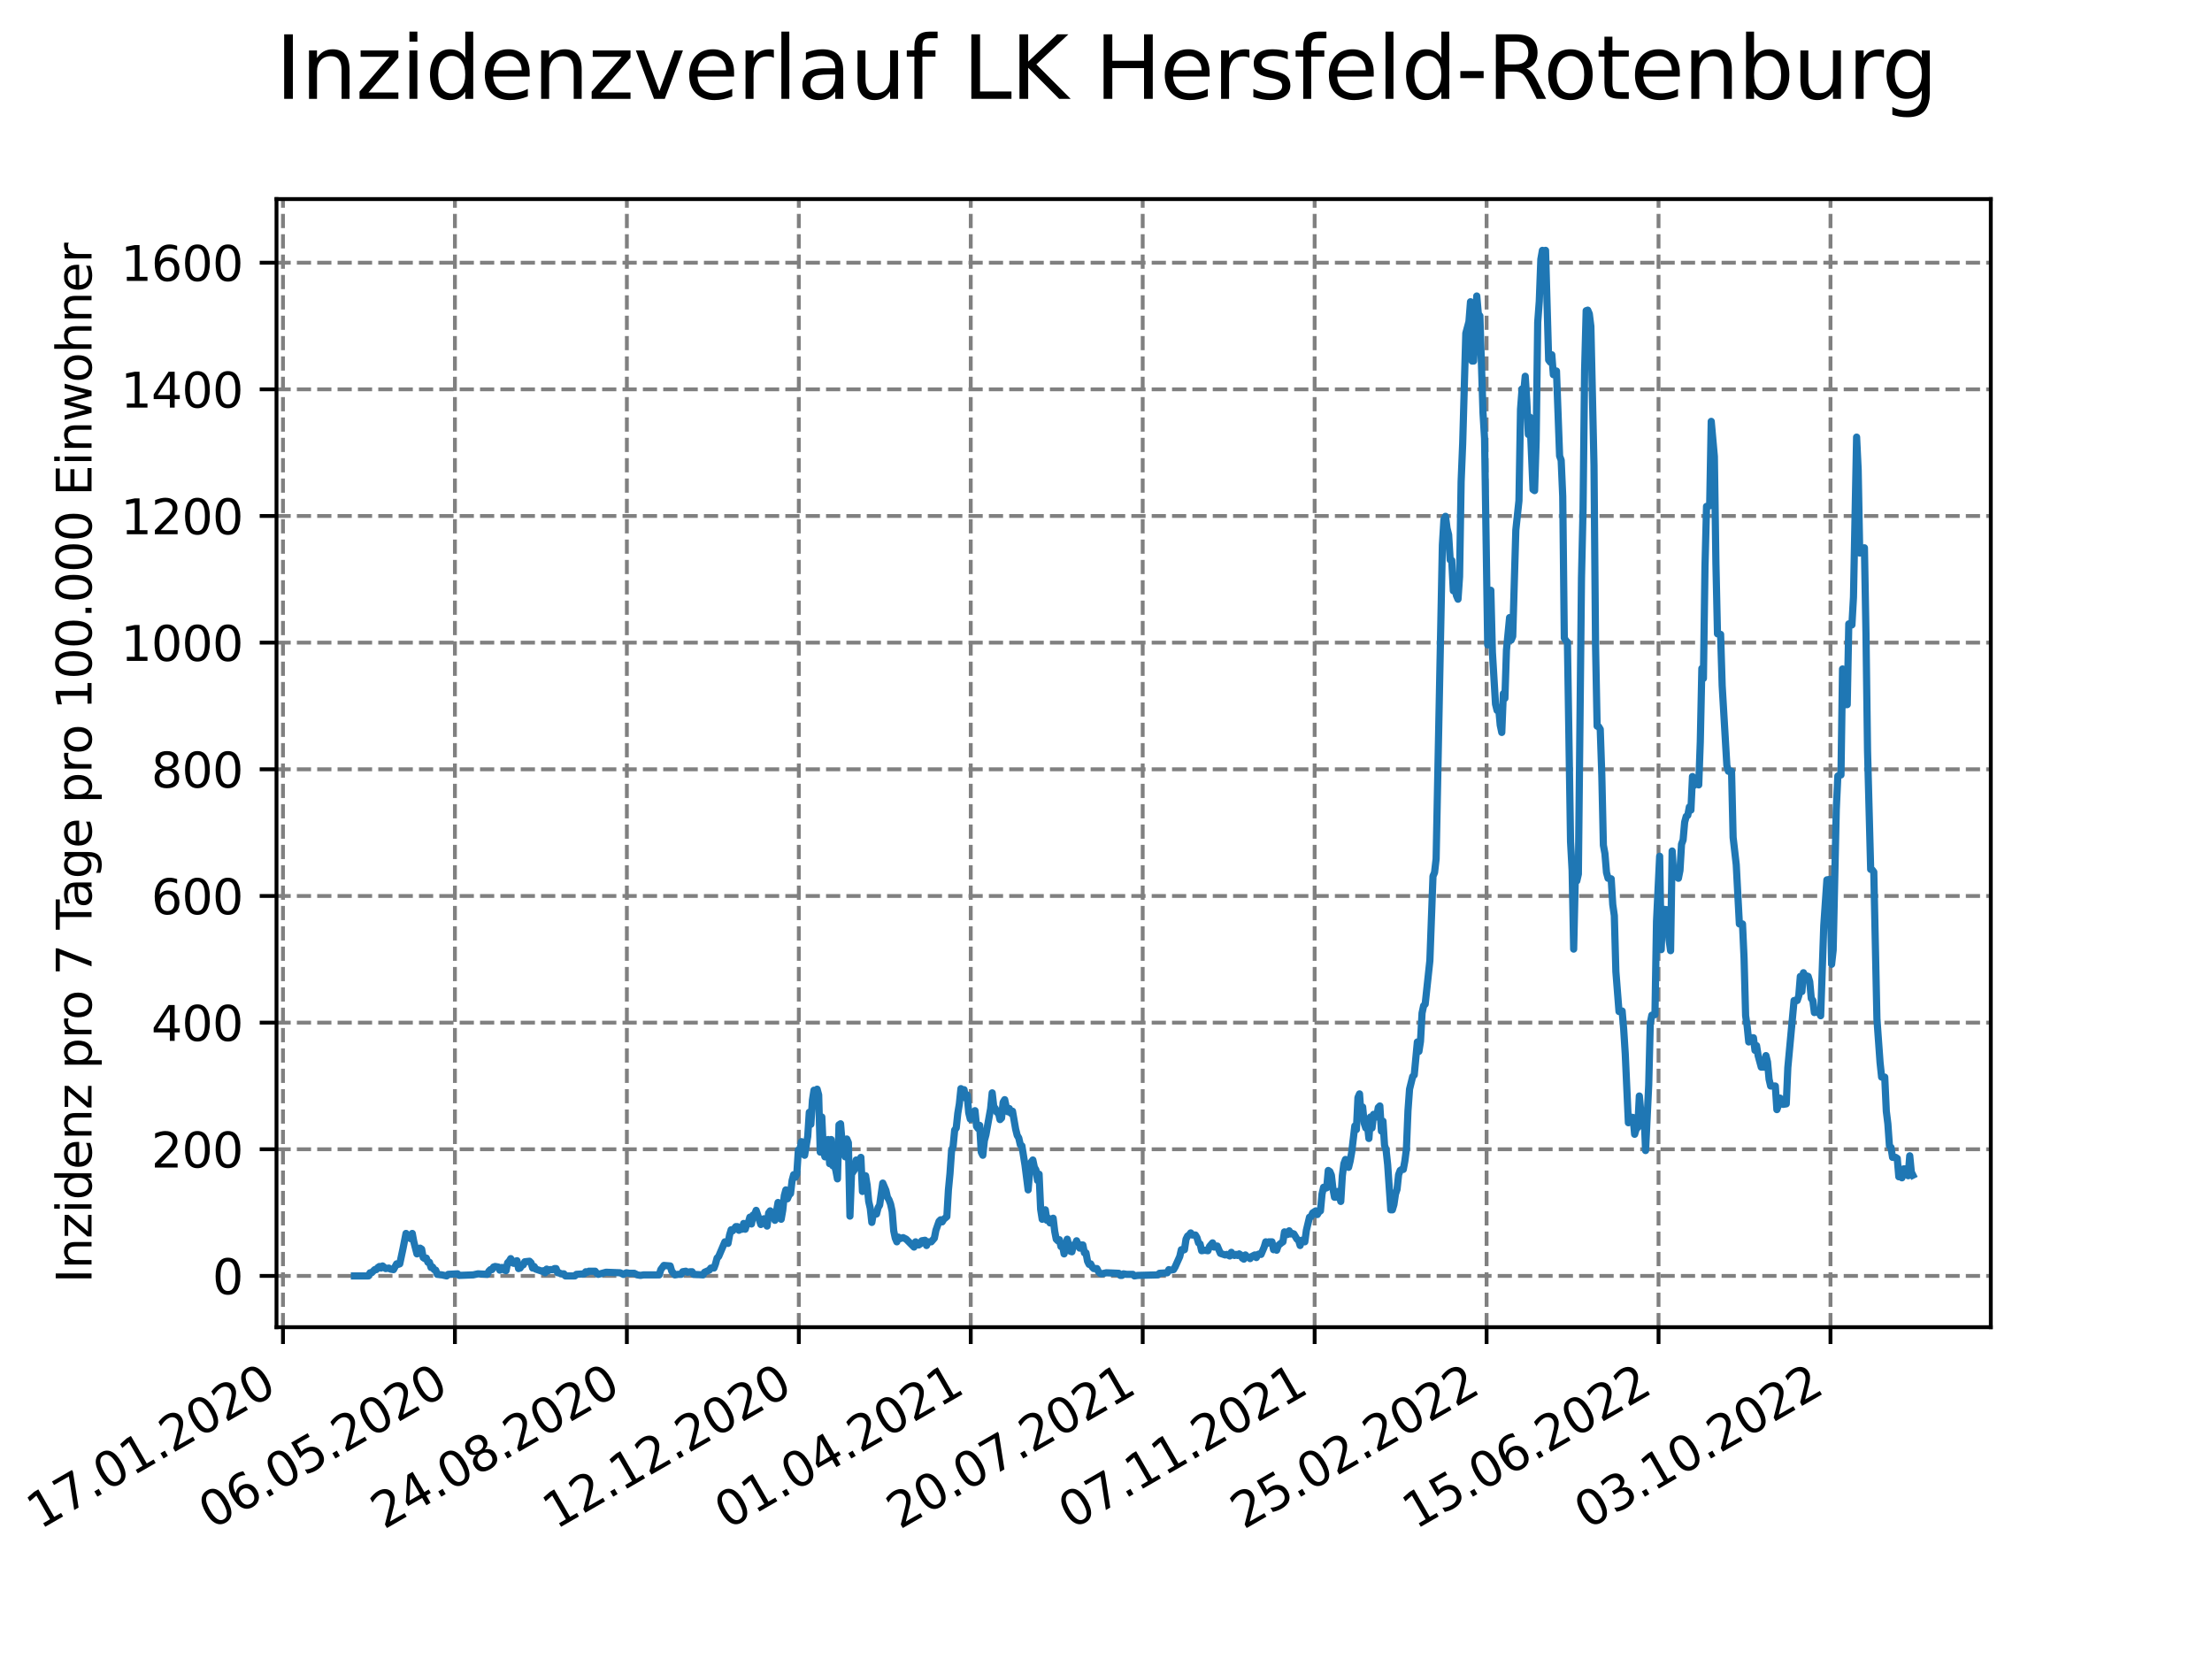 <?xml version="1.0" encoding="utf-8" standalone="no"?>
<!DOCTYPE svg PUBLIC "-//W3C//DTD SVG 1.1//EN"
  "http://www.w3.org/Graphics/SVG/1.1/DTD/svg11.dtd">
<svg xmlns:xlink="http://www.w3.org/1999/xlink" width="460.8pt" height="345.6pt" viewBox="0 0 460.8 345.6" xmlns="http://www.w3.org/2000/svg" version="1.1">
 <defs>
  <style type="text/css">*{stroke-linejoin: round; stroke-linecap: butt}</style>
 </defs>
 <g id="figure_1">
  <g id="patch_1">
   <path d="M 0 345.6 
L 460.8 345.6 
L 460.8 0 
L 0 0 
z
" style="fill: #ffffff"/>
  </g>
  <g id="axes_1">
   <g id="patch_2">
    <path d="M 57.6 276.48 
L 414.72 276.48 
L 414.72 41.472 
L 57.6 41.472 
z
" style="fill: #ffffff"/>
   </g>
   <g id="matplotlib.axis_1">
    <g id="xtick_1">
     <g id="line2d_1">
      <path d="M 58.949 276.48 
L 58.949 41.472 
" clip-path="url(#p1200a186fb)" style="fill: none; stroke-dasharray: 2.96,1.28; stroke-dashoffset: 0; stroke: #808080; stroke-width: 0.8"/>
     </g>
     <g id="line2d_2">
      <defs>
       <path id="m671d29d446" d="M 0 0 
L 0 3.5 
" style="stroke: #000000; stroke-width: 0.8"/>
      </defs>
      <g>
       <use xlink:href="#m671d29d446" x="58.949" y="276.48" style="stroke: #000000; stroke-width: 0.8"/>
      </g>
     </g>
     <g id="text_1">
      <!-- 17.01.2020 -->
      <g transform="translate(8.323 318.689) rotate(-30) scale(0.1 -0.1)">
       <defs>
        <path id="DejaVuSans-31" d="M 794 531 
L 1825 531 
L 1825 4091 
L 703 3866 
L 703 4441 
L 1819 4666 
L 2450 4666 
L 2450 531 
L 3481 531 
L 3481 0 
L 794 0 
L 794 531 
z
" transform="scale(0.016)"/>
        <path id="DejaVuSans-37" d="M 525 4666 
L 3525 4666 
L 3525 4397 
L 1831 0 
L 1172 0 
L 2766 4134 
L 525 4134 
L 525 4666 
z
" transform="scale(0.016)"/>
        <path id="DejaVuSans-2e" d="M 684 794 
L 1344 794 
L 1344 0 
L 684 0 
L 684 794 
z
" transform="scale(0.016)"/>
        <path id="DejaVuSans-30" d="M 2034 4250 
Q 1547 4250 1301 3770 
Q 1056 3291 1056 2328 
Q 1056 1369 1301 889 
Q 1547 409 2034 409 
Q 2525 409 2770 889 
Q 3016 1369 3016 2328 
Q 3016 3291 2770 3770 
Q 2525 4250 2034 4250 
z
M 2034 4750 
Q 2819 4750 3233 4129 
Q 3647 3509 3647 2328 
Q 3647 1150 3233 529 
Q 2819 -91 2034 -91 
Q 1250 -91 836 529 
Q 422 1150 422 2328 
Q 422 3509 836 4129 
Q 1250 4750 2034 4750 
z
" transform="scale(0.016)"/>
        <path id="DejaVuSans-32" d="M 1228 531 
L 3431 531 
L 3431 0 
L 469 0 
L 469 531 
Q 828 903 1448 1529 
Q 2069 2156 2228 2338 
Q 2531 2678 2651 2914 
Q 2772 3150 2772 3378 
Q 2772 3750 2511 3984 
Q 2250 4219 1831 4219 
Q 1534 4219 1204 4116 
Q 875 4013 500 3803 
L 500 4441 
Q 881 4594 1212 4672 
Q 1544 4750 1819 4750 
Q 2544 4750 2975 4387 
Q 3406 4025 3406 3419 
Q 3406 3131 3298 2873 
Q 3191 2616 2906 2266 
Q 2828 2175 2409 1742 
Q 1991 1309 1228 531 
z
" transform="scale(0.016)"/>
       </defs>
       <use xlink:href="#DejaVuSans-31"/>
       <use xlink:href="#DejaVuSans-37" x="63.623"/>
       <use xlink:href="#DejaVuSans-2e" x="127.246"/>
       <use xlink:href="#DejaVuSans-30" x="159.033"/>
       <use xlink:href="#DejaVuSans-31" x="222.656"/>
       <use xlink:href="#DejaVuSans-2e" x="286.279"/>
       <use xlink:href="#DejaVuSans-32" x="318.066"/>
       <use xlink:href="#DejaVuSans-30" x="381.689"/>
       <use xlink:href="#DejaVuSans-32" x="445.312"/>
       <use xlink:href="#DejaVuSans-30" x="508.936"/>
      </g>
     </g>
    </g>
    <g id="xtick_2">
     <g id="line2d_3">
      <path d="M 94.768 276.48 
L 94.768 41.472 
" clip-path="url(#p1200a186fb)" style="fill: none; stroke-dasharray: 2.96,1.28; stroke-dashoffset: 0; stroke: #808080; stroke-width: 0.8"/>
     </g>
     <g id="line2d_4">
      <g>
       <use xlink:href="#m671d29d446" x="94.768" y="276.48" style="stroke: #000000; stroke-width: 0.8"/>
      </g>
     </g>
     <g id="text_2">
      <!-- 06.05.2020 -->
      <g transform="translate(44.143 318.689) rotate(-30) scale(0.1 -0.1)">
       <defs>
        <path id="DejaVuSans-36" d="M 2113 2584 
Q 1688 2584 1439 2293 
Q 1191 2003 1191 1497 
Q 1191 994 1439 701 
Q 1688 409 2113 409 
Q 2538 409 2786 701 
Q 3034 994 3034 1497 
Q 3034 2003 2786 2293 
Q 2538 2584 2113 2584 
z
M 3366 4563 
L 3366 3988 
Q 3128 4100 2886 4159 
Q 2644 4219 2406 4219 
Q 1781 4219 1451 3797 
Q 1122 3375 1075 2522 
Q 1259 2794 1537 2939 
Q 1816 3084 2150 3084 
Q 2853 3084 3261 2657 
Q 3669 2231 3669 1497 
Q 3669 778 3244 343 
Q 2819 -91 2113 -91 
Q 1303 -91 875 529 
Q 447 1150 447 2328 
Q 447 3434 972 4092 
Q 1497 4750 2381 4750 
Q 2619 4750 2861 4703 
Q 3103 4656 3366 4563 
z
" transform="scale(0.016)"/>
        <path id="DejaVuSans-35" d="M 691 4666 
L 3169 4666 
L 3169 4134 
L 1269 4134 
L 1269 2991 
Q 1406 3038 1543 3061 
Q 1681 3084 1819 3084 
Q 2600 3084 3056 2656 
Q 3513 2228 3513 1497 
Q 3513 744 3044 326 
Q 2575 -91 1722 -91 
Q 1428 -91 1123 -41 
Q 819 9 494 109 
L 494 744 
Q 775 591 1075 516 
Q 1375 441 1709 441 
Q 2250 441 2565 725 
Q 2881 1009 2881 1497 
Q 2881 1984 2565 2268 
Q 2250 2553 1709 2553 
Q 1456 2553 1204 2497 
Q 953 2441 691 2322 
L 691 4666 
z
" transform="scale(0.016)"/>
       </defs>
       <use xlink:href="#DejaVuSans-30"/>
       <use xlink:href="#DejaVuSans-36" x="63.623"/>
       <use xlink:href="#DejaVuSans-2e" x="127.246"/>
       <use xlink:href="#DejaVuSans-30" x="159.033"/>
       <use xlink:href="#DejaVuSans-35" x="222.656"/>
       <use xlink:href="#DejaVuSans-2e" x="286.279"/>
       <use xlink:href="#DejaVuSans-32" x="318.066"/>
       <use xlink:href="#DejaVuSans-30" x="381.689"/>
       <use xlink:href="#DejaVuSans-32" x="445.312"/>
       <use xlink:href="#DejaVuSans-30" x="508.936"/>
      </g>
     </g>
    </g>
    <g id="xtick_3">
     <g id="line2d_5">
      <path d="M 130.588 276.48 
L 130.588 41.472 
" clip-path="url(#p1200a186fb)" style="fill: none; stroke-dasharray: 2.96,1.28; stroke-dashoffset: 0; stroke: #808080; stroke-width: 0.8"/>
     </g>
     <g id="line2d_6">
      <g>
       <use xlink:href="#m671d29d446" x="130.588" y="276.48" style="stroke: #000000; stroke-width: 0.8"/>
      </g>
     </g>
     <g id="text_3">
      <!-- 24.08.2020 -->
      <g transform="translate(79.962 318.689) rotate(-30) scale(0.1 -0.1)">
       <defs>
        <path id="DejaVuSans-34" d="M 2419 4116 
L 825 1625 
L 2419 1625 
L 2419 4116 
z
M 2253 4666 
L 3047 4666 
L 3047 1625 
L 3713 1625 
L 3713 1100 
L 3047 1100 
L 3047 0 
L 2419 0 
L 2419 1100 
L 313 1100 
L 313 1709 
L 2253 4666 
z
" transform="scale(0.016)"/>
        <path id="DejaVuSans-38" d="M 2034 2216 
Q 1584 2216 1326 1975 
Q 1069 1734 1069 1313 
Q 1069 891 1326 650 
Q 1584 409 2034 409 
Q 2484 409 2743 651 
Q 3003 894 3003 1313 
Q 3003 1734 2745 1975 
Q 2488 2216 2034 2216 
z
M 1403 2484 
Q 997 2584 770 2862 
Q 544 3141 544 3541 
Q 544 4100 942 4425 
Q 1341 4750 2034 4750 
Q 2731 4750 3128 4425 
Q 3525 4100 3525 3541 
Q 3525 3141 3298 2862 
Q 3072 2584 2669 2484 
Q 3125 2378 3379 2068 
Q 3634 1759 3634 1313 
Q 3634 634 3220 271 
Q 2806 -91 2034 -91 
Q 1263 -91 848 271 
Q 434 634 434 1313 
Q 434 1759 690 2068 
Q 947 2378 1403 2484 
z
M 1172 3481 
Q 1172 3119 1398 2916 
Q 1625 2713 2034 2713 
Q 2441 2713 2670 2916 
Q 2900 3119 2900 3481 
Q 2900 3844 2670 4047 
Q 2441 4250 2034 4250 
Q 1625 4250 1398 4047 
Q 1172 3844 1172 3481 
z
" transform="scale(0.016)"/>
       </defs>
       <use xlink:href="#DejaVuSans-32"/>
       <use xlink:href="#DejaVuSans-34" x="63.623"/>
       <use xlink:href="#DejaVuSans-2e" x="127.246"/>
       <use xlink:href="#DejaVuSans-30" x="159.033"/>
       <use xlink:href="#DejaVuSans-38" x="222.656"/>
       <use xlink:href="#DejaVuSans-2e" x="286.279"/>
       <use xlink:href="#DejaVuSans-32" x="318.066"/>
       <use xlink:href="#DejaVuSans-30" x="381.689"/>
       <use xlink:href="#DejaVuSans-32" x="445.312"/>
       <use xlink:href="#DejaVuSans-30" x="508.936"/>
      </g>
     </g>
    </g>
    <g id="xtick_4">
     <g id="line2d_7">
      <path d="M 166.407 276.48 
L 166.407 41.472 
" clip-path="url(#p1200a186fb)" style="fill: none; stroke-dasharray: 2.96,1.28; stroke-dashoffset: 0; stroke: #808080; stroke-width: 0.8"/>
     </g>
     <g id="line2d_8">
      <g>
       <use xlink:href="#m671d29d446" x="166.407" y="276.48" style="stroke: #000000; stroke-width: 0.8"/>
      </g>
     </g>
     <g id="text_4">
      <!-- 12.12.2020 -->
      <g transform="translate(115.782 318.689) rotate(-30) scale(0.1 -0.1)">
       <use xlink:href="#DejaVuSans-31"/>
       <use xlink:href="#DejaVuSans-32" x="63.623"/>
       <use xlink:href="#DejaVuSans-2e" x="127.246"/>
       <use xlink:href="#DejaVuSans-31" x="159.033"/>
       <use xlink:href="#DejaVuSans-32" x="222.656"/>
       <use xlink:href="#DejaVuSans-2e" x="286.279"/>
       <use xlink:href="#DejaVuSans-32" x="318.066"/>
       <use xlink:href="#DejaVuSans-30" x="381.689"/>
       <use xlink:href="#DejaVuSans-32" x="445.312"/>
       <use xlink:href="#DejaVuSans-30" x="508.936"/>
      </g>
     </g>
    </g>
    <g id="xtick_5">
     <g id="line2d_9">
      <path d="M 202.226 276.48 
L 202.226 41.472 
" clip-path="url(#p1200a186fb)" style="fill: none; stroke-dasharray: 2.96,1.28; stroke-dashoffset: 0; stroke: #808080; stroke-width: 0.8"/>
     </g>
     <g id="line2d_10">
      <g>
       <use xlink:href="#m671d29d446" x="202.226" y="276.48" style="stroke: #000000; stroke-width: 0.8"/>
      </g>
     </g>
     <g id="text_5">
      <!-- 01.04.2021 -->
      <g transform="translate(151.601 318.689) rotate(-30) scale(0.1 -0.1)">
       <use xlink:href="#DejaVuSans-30"/>
       <use xlink:href="#DejaVuSans-31" x="63.623"/>
       <use xlink:href="#DejaVuSans-2e" x="127.246"/>
       <use xlink:href="#DejaVuSans-30" x="159.033"/>
       <use xlink:href="#DejaVuSans-34" x="222.656"/>
       <use xlink:href="#DejaVuSans-2e" x="286.279"/>
       <use xlink:href="#DejaVuSans-32" x="318.066"/>
       <use xlink:href="#DejaVuSans-30" x="381.689"/>
       <use xlink:href="#DejaVuSans-32" x="445.312"/>
       <use xlink:href="#DejaVuSans-31" x="508.936"/>
      </g>
     </g>
    </g>
    <g id="xtick_6">
     <g id="line2d_11">
      <path d="M 238.046 276.48 
L 238.046 41.472 
" clip-path="url(#p1200a186fb)" style="fill: none; stroke-dasharray: 2.96,1.28; stroke-dashoffset: 0; stroke: #808080; stroke-width: 0.8"/>
     </g>
     <g id="line2d_12">
      <g>
       <use xlink:href="#m671d29d446" x="238.046" y="276.48" style="stroke: #000000; stroke-width: 0.8"/>
      </g>
     </g>
     <g id="text_6">
      <!-- 20.07.2021 -->
      <g transform="translate(187.421 318.689) rotate(-30) scale(0.1 -0.1)">
       <use xlink:href="#DejaVuSans-32"/>
       <use xlink:href="#DejaVuSans-30" x="63.623"/>
       <use xlink:href="#DejaVuSans-2e" x="127.246"/>
       <use xlink:href="#DejaVuSans-30" x="159.033"/>
       <use xlink:href="#DejaVuSans-37" x="222.656"/>
       <use xlink:href="#DejaVuSans-2e" x="286.279"/>
       <use xlink:href="#DejaVuSans-32" x="318.066"/>
       <use xlink:href="#DejaVuSans-30" x="381.689"/>
       <use xlink:href="#DejaVuSans-32" x="445.312"/>
       <use xlink:href="#DejaVuSans-31" x="508.936"/>
      </g>
     </g>
    </g>
    <g id="xtick_7">
     <g id="line2d_13">
      <path d="M 273.865 276.48 
L 273.865 41.472 
" clip-path="url(#p1200a186fb)" style="fill: none; stroke-dasharray: 2.96,1.28; stroke-dashoffset: 0; stroke: #808080; stroke-width: 0.8"/>
     </g>
     <g id="line2d_14">
      <g>
       <use xlink:href="#m671d29d446" x="273.865" y="276.48" style="stroke: #000000; stroke-width: 0.8"/>
      </g>
     </g>
     <g id="text_7">
      <!-- 07.11.2021 -->
      <g transform="translate(223.24 318.689) rotate(-30) scale(0.1 -0.1)">
       <use xlink:href="#DejaVuSans-30"/>
       <use xlink:href="#DejaVuSans-37" x="63.623"/>
       <use xlink:href="#DejaVuSans-2e" x="127.246"/>
       <use xlink:href="#DejaVuSans-31" x="159.033"/>
       <use xlink:href="#DejaVuSans-31" x="222.656"/>
       <use xlink:href="#DejaVuSans-2e" x="286.279"/>
       <use xlink:href="#DejaVuSans-32" x="318.066"/>
       <use xlink:href="#DejaVuSans-30" x="381.689"/>
       <use xlink:href="#DejaVuSans-32" x="445.312"/>
       <use xlink:href="#DejaVuSans-31" x="508.936"/>
      </g>
     </g>
    </g>
    <g id="xtick_8">
     <g id="line2d_15">
      <path d="M 309.685 276.48 
L 309.685 41.472 
" clip-path="url(#p1200a186fb)" style="fill: none; stroke-dasharray: 2.96,1.28; stroke-dashoffset: 0; stroke: #808080; stroke-width: 0.8"/>
     </g>
     <g id="line2d_16">
      <g>
       <use xlink:href="#m671d29d446" x="309.685" y="276.48" style="stroke: #000000; stroke-width: 0.8"/>
      </g>
     </g>
     <g id="text_8">
      <!-- 25.02.2022 -->
      <g transform="translate(259.06 318.689) rotate(-30) scale(0.1 -0.1)">
       <use xlink:href="#DejaVuSans-32"/>
       <use xlink:href="#DejaVuSans-35" x="63.623"/>
       <use xlink:href="#DejaVuSans-2e" x="127.246"/>
       <use xlink:href="#DejaVuSans-30" x="159.033"/>
       <use xlink:href="#DejaVuSans-32" x="222.656"/>
       <use xlink:href="#DejaVuSans-2e" x="286.279"/>
       <use xlink:href="#DejaVuSans-32" x="318.066"/>
       <use xlink:href="#DejaVuSans-30" x="381.689"/>
       <use xlink:href="#DejaVuSans-32" x="445.312"/>
       <use xlink:href="#DejaVuSans-32" x="508.936"/>
      </g>
     </g>
    </g>
    <g id="xtick_9">
     <g id="line2d_17">
      <path d="M 345.504 276.48 
L 345.504 41.472 
" clip-path="url(#p1200a186fb)" style="fill: none; stroke-dasharray: 2.96,1.28; stroke-dashoffset: 0; stroke: #808080; stroke-width: 0.8"/>
     </g>
     <g id="line2d_18">
      <g>
       <use xlink:href="#m671d29d446" x="345.504" y="276.48" style="stroke: #000000; stroke-width: 0.8"/>
      </g>
     </g>
     <g id="text_9">
      <!-- 15.06.2022 -->
      <g transform="translate(294.879 318.689) rotate(-30) scale(0.1 -0.1)">
       <use xlink:href="#DejaVuSans-31"/>
       <use xlink:href="#DejaVuSans-35" x="63.623"/>
       <use xlink:href="#DejaVuSans-2e" x="127.246"/>
       <use xlink:href="#DejaVuSans-30" x="159.033"/>
       <use xlink:href="#DejaVuSans-36" x="222.656"/>
       <use xlink:href="#DejaVuSans-2e" x="286.279"/>
       <use xlink:href="#DejaVuSans-32" x="318.066"/>
       <use xlink:href="#DejaVuSans-30" x="381.689"/>
       <use xlink:href="#DejaVuSans-32" x="445.312"/>
       <use xlink:href="#DejaVuSans-32" x="508.936"/>
      </g>
     </g>
    </g>
    <g id="xtick_10">
     <g id="line2d_19">
      <path d="M 381.324 276.48 
L 381.324 41.472 
" clip-path="url(#p1200a186fb)" style="fill: none; stroke-dasharray: 2.96,1.28; stroke-dashoffset: 0; stroke: #808080; stroke-width: 0.8"/>
     </g>
     <g id="line2d_20">
      <g>
       <use xlink:href="#m671d29d446" x="381.324" y="276.48" style="stroke: #000000; stroke-width: 0.8"/>
      </g>
     </g>
     <g id="text_10">
      <!-- 03.10.2022 -->
      <g transform="translate(330.699 318.689) rotate(-30) scale(0.1 -0.1)">
       <defs>
        <path id="DejaVuSans-33" d="M 2597 2516 
Q 3050 2419 3304 2112 
Q 3559 1806 3559 1356 
Q 3559 666 3084 287 
Q 2609 -91 1734 -91 
Q 1441 -91 1130 -33 
Q 819 25 488 141 
L 488 750 
Q 750 597 1062 519 
Q 1375 441 1716 441 
Q 2309 441 2620 675 
Q 2931 909 2931 1356 
Q 2931 1769 2642 2001 
Q 2353 2234 1838 2234 
L 1294 2234 
L 1294 2753 
L 1863 2753 
Q 2328 2753 2575 2939 
Q 2822 3125 2822 3475 
Q 2822 3834 2567 4026 
Q 2313 4219 1838 4219 
Q 1578 4219 1281 4162 
Q 984 4106 628 3988 
L 628 4550 
Q 988 4650 1302 4700 
Q 1616 4750 1894 4750 
Q 2613 4750 3031 4423 
Q 3450 4097 3450 3541 
Q 3450 3153 3228 2886 
Q 3006 2619 2597 2516 
z
" transform="scale(0.016)"/>
       </defs>
       <use xlink:href="#DejaVuSans-30"/>
       <use xlink:href="#DejaVuSans-33" x="63.623"/>
       <use xlink:href="#DejaVuSans-2e" x="127.246"/>
       <use xlink:href="#DejaVuSans-31" x="159.033"/>
       <use xlink:href="#DejaVuSans-30" x="222.656"/>
       <use xlink:href="#DejaVuSans-2e" x="286.279"/>
       <use xlink:href="#DejaVuSans-32" x="318.066"/>
       <use xlink:href="#DejaVuSans-30" x="381.689"/>
       <use xlink:href="#DejaVuSans-32" x="445.312"/>
       <use xlink:href="#DejaVuSans-32" x="508.936"/>
      </g>
     </g>
    </g>
   </g>
   <g id="matplotlib.axis_2">
    <g id="ytick_1">
     <g id="line2d_21">
      <path d="M 57.6 265.798 
L 414.72 265.798 
" clip-path="url(#p1200a186fb)" style="fill: none; stroke-dasharray: 2.96,1.28; stroke-dashoffset: 0; stroke: #808080; stroke-width: 0.8"/>
     </g>
     <g id="line2d_22">
      <defs>
       <path id="mc7b99db3ec" d="M 0 0 
L -3.5 0 
" style="stroke: #000000; stroke-width: 0.8"/>
      </defs>
      <g>
       <use xlink:href="#mc7b99db3ec" x="57.6" y="265.798" style="stroke: #000000; stroke-width: 0.8"/>
      </g>
     </g>
     <g id="text_11">
      <!-- 0 -->
      <g transform="translate(44.237 269.597) scale(0.1 -0.1)">
       <use xlink:href="#DejaVuSans-30"/>
      </g>
     </g>
    </g>
    <g id="ytick_2">
     <g id="line2d_23">
      <path d="M 57.6 239.413 
L 414.72 239.413 
" clip-path="url(#p1200a186fb)" style="fill: none; stroke-dasharray: 2.96,1.28; stroke-dashoffset: 0; stroke: #808080; stroke-width: 0.8"/>
     </g>
     <g id="line2d_24">
      <g>
       <use xlink:href="#mc7b99db3ec" x="57.6" y="239.413" style="stroke: #000000; stroke-width: 0.8"/>
      </g>
     </g>
     <g id="text_12">
      <!-- 200 -->
      <g transform="translate(31.512 243.213) scale(0.1 -0.1)">
       <use xlink:href="#DejaVuSans-32"/>
       <use xlink:href="#DejaVuSans-30" x="63.623"/>
       <use xlink:href="#DejaVuSans-30" x="127.246"/>
      </g>
     </g>
    </g>
    <g id="ytick_3">
     <g id="line2d_25">
      <path d="M 57.6 213.029 
L 414.72 213.029 
" clip-path="url(#p1200a186fb)" style="fill: none; stroke-dasharray: 2.96,1.28; stroke-dashoffset: 0; stroke: #808080; stroke-width: 0.8"/>
     </g>
     <g id="line2d_26">
      <g>
       <use xlink:href="#mc7b99db3ec" x="57.6" y="213.029" style="stroke: #000000; stroke-width: 0.8"/>
      </g>
     </g>
     <g id="text_13">
      <!-- 400 -->
      <g transform="translate(31.512 216.828) scale(0.1 -0.1)">
       <use xlink:href="#DejaVuSans-34"/>
       <use xlink:href="#DejaVuSans-30" x="63.623"/>
       <use xlink:href="#DejaVuSans-30" x="127.246"/>
      </g>
     </g>
    </g>
    <g id="ytick_4">
     <g id="line2d_27">
      <path d="M 57.6 186.644 
L 414.72 186.644 
" clip-path="url(#p1200a186fb)" style="fill: none; stroke-dasharray: 2.96,1.28; stroke-dashoffset: 0; stroke: #808080; stroke-width: 0.8"/>
     </g>
     <g id="line2d_28">
      <g>
       <use xlink:href="#mc7b99db3ec" x="57.6" y="186.644" style="stroke: #000000; stroke-width: 0.8"/>
      </g>
     </g>
     <g id="text_14">
      <!-- 600 -->
      <g transform="translate(31.512 190.444) scale(0.1 -0.1)">
       <use xlink:href="#DejaVuSans-36"/>
       <use xlink:href="#DejaVuSans-30" x="63.623"/>
       <use xlink:href="#DejaVuSans-30" x="127.246"/>
      </g>
     </g>
    </g>
    <g id="ytick_5">
     <g id="line2d_29">
      <path d="M 57.6 160.26 
L 414.72 160.26 
" clip-path="url(#p1200a186fb)" style="fill: none; stroke-dasharray: 2.96,1.28; stroke-dashoffset: 0; stroke: #808080; stroke-width: 0.8"/>
     </g>
     <g id="line2d_30">
      <g>
       <use xlink:href="#mc7b99db3ec" x="57.6" y="160.26" style="stroke: #000000; stroke-width: 0.8"/>
      </g>
     </g>
     <g id="text_15">
      <!-- 800 -->
      <g transform="translate(31.512 164.059) scale(0.1 -0.1)">
       <use xlink:href="#DejaVuSans-38"/>
       <use xlink:href="#DejaVuSans-30" x="63.623"/>
       <use xlink:href="#DejaVuSans-30" x="127.246"/>
      </g>
     </g>
    </g>
    <g id="ytick_6">
     <g id="line2d_31">
      <path d="M 57.6 133.875 
L 414.72 133.875 
" clip-path="url(#p1200a186fb)" style="fill: none; stroke-dasharray: 2.96,1.28; stroke-dashoffset: 0; stroke: #808080; stroke-width: 0.8"/>
     </g>
     <g id="line2d_32">
      <g>
       <use xlink:href="#mc7b99db3ec" x="57.6" y="133.875" style="stroke: #000000; stroke-width: 0.8"/>
      </g>
     </g>
     <g id="text_16">
      <!-- 1000 -->
      <g transform="translate(25.15 137.675) scale(0.1 -0.1)">
       <use xlink:href="#DejaVuSans-31"/>
       <use xlink:href="#DejaVuSans-30" x="63.623"/>
       <use xlink:href="#DejaVuSans-30" x="127.246"/>
       <use xlink:href="#DejaVuSans-30" x="190.869"/>
      </g>
     </g>
    </g>
    <g id="ytick_7">
     <g id="line2d_33">
      <path d="M 57.6 107.491 
L 414.72 107.491 
" clip-path="url(#p1200a186fb)" style="fill: none; stroke-dasharray: 2.96,1.28; stroke-dashoffset: 0; stroke: #808080; stroke-width: 0.8"/>
     </g>
     <g id="line2d_34">
      <g>
       <use xlink:href="#mc7b99db3ec" x="57.6" y="107.491" style="stroke: #000000; stroke-width: 0.8"/>
      </g>
     </g>
     <g id="text_17">
      <!-- 1200 -->
      <g transform="translate(25.15 111.29) scale(0.1 -0.1)">
       <use xlink:href="#DejaVuSans-31"/>
       <use xlink:href="#DejaVuSans-32" x="63.623"/>
       <use xlink:href="#DejaVuSans-30" x="127.246"/>
       <use xlink:href="#DejaVuSans-30" x="190.869"/>
      </g>
     </g>
    </g>
    <g id="ytick_8">
     <g id="line2d_35">
      <path d="M 57.6 81.106 
L 414.72 81.106 
" clip-path="url(#p1200a186fb)" style="fill: none; stroke-dasharray: 2.96,1.28; stroke-dashoffset: 0; stroke: #808080; stroke-width: 0.8"/>
     </g>
     <g id="line2d_36">
      <g>
       <use xlink:href="#mc7b99db3ec" x="57.6" y="81.106" style="stroke: #000000; stroke-width: 0.8"/>
      </g>
     </g>
     <g id="text_18">
      <!-- 1400 -->
      <g transform="translate(25.15 84.906) scale(0.1 -0.1)">
       <use xlink:href="#DejaVuSans-31"/>
       <use xlink:href="#DejaVuSans-34" x="63.623"/>
       <use xlink:href="#DejaVuSans-30" x="127.246"/>
       <use xlink:href="#DejaVuSans-30" x="190.869"/>
      </g>
     </g>
    </g>
    <g id="ytick_9">
     <g id="line2d_37">
      <path d="M 57.6 54.722 
L 414.72 54.722 
" clip-path="url(#p1200a186fb)" style="fill: none; stroke-dasharray: 2.96,1.28; stroke-dashoffset: 0; stroke: #808080; stroke-width: 0.8"/>
     </g>
     <g id="line2d_38">
      <g>
       <use xlink:href="#mc7b99db3ec" x="57.6" y="54.722" style="stroke: #000000; stroke-width: 0.8"/>
      </g>
     </g>
     <g id="text_19">
      <!-- 1600 -->
      <g transform="translate(25.15 58.521) scale(0.1 -0.1)">
       <use xlink:href="#DejaVuSans-31"/>
       <use xlink:href="#DejaVuSans-36" x="63.623"/>
       <use xlink:href="#DejaVuSans-30" x="127.246"/>
       <use xlink:href="#DejaVuSans-30" x="190.869"/>
      </g>
     </g>
    </g>
    <g id="text_20">
     <!-- Inzidenz pro 7 Tage pro 100.000 Einwohner -->
     <g transform="translate(19.07 267.301) rotate(-90) scale(0.1 -0.1)">
      <defs>
       <path id="DejaVuSans-49" d="M 628 4666 
L 1259 4666 
L 1259 0 
L 628 0 
L 628 4666 
z
" transform="scale(0.016)"/>
       <path id="DejaVuSans-6e" d="M 3513 2113 
L 3513 0 
L 2938 0 
L 2938 2094 
Q 2938 2591 2744 2837 
Q 2550 3084 2163 3084 
Q 1697 3084 1428 2787 
Q 1159 2491 1159 1978 
L 1159 0 
L 581 0 
L 581 3500 
L 1159 3500 
L 1159 2956 
Q 1366 3272 1645 3428 
Q 1925 3584 2291 3584 
Q 2894 3584 3203 3211 
Q 3513 2838 3513 2113 
z
" transform="scale(0.016)"/>
       <path id="DejaVuSans-7a" d="M 353 3500 
L 3084 3500 
L 3084 2975 
L 922 459 
L 3084 459 
L 3084 0 
L 275 0 
L 275 525 
L 2438 3041 
L 353 3041 
L 353 3500 
z
" transform="scale(0.016)"/>
       <path id="DejaVuSans-69" d="M 603 3500 
L 1178 3500 
L 1178 0 
L 603 0 
L 603 3500 
z
M 603 4863 
L 1178 4863 
L 1178 4134 
L 603 4134 
L 603 4863 
z
" transform="scale(0.016)"/>
       <path id="DejaVuSans-64" d="M 2906 2969 
L 2906 4863 
L 3481 4863 
L 3481 0 
L 2906 0 
L 2906 525 
Q 2725 213 2448 61 
Q 2172 -91 1784 -91 
Q 1150 -91 751 415 
Q 353 922 353 1747 
Q 353 2572 751 3078 
Q 1150 3584 1784 3584 
Q 2172 3584 2448 3432 
Q 2725 3281 2906 2969 
z
M 947 1747 
Q 947 1113 1208 752 
Q 1469 391 1925 391 
Q 2381 391 2643 752 
Q 2906 1113 2906 1747 
Q 2906 2381 2643 2742 
Q 2381 3103 1925 3103 
Q 1469 3103 1208 2742 
Q 947 2381 947 1747 
z
" transform="scale(0.016)"/>
       <path id="DejaVuSans-65" d="M 3597 1894 
L 3597 1613 
L 953 1613 
Q 991 1019 1311 708 
Q 1631 397 2203 397 
Q 2534 397 2845 478 
Q 3156 559 3463 722 
L 3463 178 
Q 3153 47 2828 -22 
Q 2503 -91 2169 -91 
Q 1331 -91 842 396 
Q 353 884 353 1716 
Q 353 2575 817 3079 
Q 1281 3584 2069 3584 
Q 2775 3584 3186 3129 
Q 3597 2675 3597 1894 
z
M 3022 2063 
Q 3016 2534 2758 2815 
Q 2500 3097 2075 3097 
Q 1594 3097 1305 2825 
Q 1016 2553 972 2059 
L 3022 2063 
z
" transform="scale(0.016)"/>
       <path id="DejaVuSans-20" transform="scale(0.016)"/>
       <path id="DejaVuSans-70" d="M 1159 525 
L 1159 -1331 
L 581 -1331 
L 581 3500 
L 1159 3500 
L 1159 2969 
Q 1341 3281 1617 3432 
Q 1894 3584 2278 3584 
Q 2916 3584 3314 3078 
Q 3713 2572 3713 1747 
Q 3713 922 3314 415 
Q 2916 -91 2278 -91 
Q 1894 -91 1617 61 
Q 1341 213 1159 525 
z
M 3116 1747 
Q 3116 2381 2855 2742 
Q 2594 3103 2138 3103 
Q 1681 3103 1420 2742 
Q 1159 2381 1159 1747 
Q 1159 1113 1420 752 
Q 1681 391 2138 391 
Q 2594 391 2855 752 
Q 3116 1113 3116 1747 
z
" transform="scale(0.016)"/>
       <path id="DejaVuSans-72" d="M 2631 2963 
Q 2534 3019 2420 3045 
Q 2306 3072 2169 3072 
Q 1681 3072 1420 2755 
Q 1159 2438 1159 1844 
L 1159 0 
L 581 0 
L 581 3500 
L 1159 3500 
L 1159 2956 
Q 1341 3275 1631 3429 
Q 1922 3584 2338 3584 
Q 2397 3584 2469 3576 
Q 2541 3569 2628 3553 
L 2631 2963 
z
" transform="scale(0.016)"/>
       <path id="DejaVuSans-6f" d="M 1959 3097 
Q 1497 3097 1228 2736 
Q 959 2375 959 1747 
Q 959 1119 1226 758 
Q 1494 397 1959 397 
Q 2419 397 2687 759 
Q 2956 1122 2956 1747 
Q 2956 2369 2687 2733 
Q 2419 3097 1959 3097 
z
M 1959 3584 
Q 2709 3584 3137 3096 
Q 3566 2609 3566 1747 
Q 3566 888 3137 398 
Q 2709 -91 1959 -91 
Q 1206 -91 779 398 
Q 353 888 353 1747 
Q 353 2609 779 3096 
Q 1206 3584 1959 3584 
z
" transform="scale(0.016)"/>
       <path id="DejaVuSans-54" d="M -19 4666 
L 3928 4666 
L 3928 4134 
L 2272 4134 
L 2272 0 
L 1638 0 
L 1638 4134 
L -19 4134 
L -19 4666 
z
" transform="scale(0.016)"/>
       <path id="DejaVuSans-61" d="M 2194 1759 
Q 1497 1759 1228 1600 
Q 959 1441 959 1056 
Q 959 750 1161 570 
Q 1363 391 1709 391 
Q 2188 391 2477 730 
Q 2766 1069 2766 1631 
L 2766 1759 
L 2194 1759 
z
M 3341 1997 
L 3341 0 
L 2766 0 
L 2766 531 
Q 2569 213 2275 61 
Q 1981 -91 1556 -91 
Q 1019 -91 701 211 
Q 384 513 384 1019 
Q 384 1609 779 1909 
Q 1175 2209 1959 2209 
L 2766 2209 
L 2766 2266 
Q 2766 2663 2505 2880 
Q 2244 3097 1772 3097 
Q 1472 3097 1187 3025 
Q 903 2953 641 2809 
L 641 3341 
Q 956 3463 1253 3523 
Q 1550 3584 1831 3584 
Q 2591 3584 2966 3190 
Q 3341 2797 3341 1997 
z
" transform="scale(0.016)"/>
       <path id="DejaVuSans-67" d="M 2906 1791 
Q 2906 2416 2648 2759 
Q 2391 3103 1925 3103 
Q 1463 3103 1205 2759 
Q 947 2416 947 1791 
Q 947 1169 1205 825 
Q 1463 481 1925 481 
Q 2391 481 2648 825 
Q 2906 1169 2906 1791 
z
M 3481 434 
Q 3481 -459 3084 -895 
Q 2688 -1331 1869 -1331 
Q 1566 -1331 1297 -1286 
Q 1028 -1241 775 -1147 
L 775 -588 
Q 1028 -725 1275 -790 
Q 1522 -856 1778 -856 
Q 2344 -856 2625 -561 
Q 2906 -266 2906 331 
L 2906 616 
Q 2728 306 2450 153 
Q 2172 0 1784 0 
Q 1141 0 747 490 
Q 353 981 353 1791 
Q 353 2603 747 3093 
Q 1141 3584 1784 3584 
Q 2172 3584 2450 3431 
Q 2728 3278 2906 2969 
L 2906 3500 
L 3481 3500 
L 3481 434 
z
" transform="scale(0.016)"/>
       <path id="DejaVuSans-45" d="M 628 4666 
L 3578 4666 
L 3578 4134 
L 1259 4134 
L 1259 2753 
L 3481 2753 
L 3481 2222 
L 1259 2222 
L 1259 531 
L 3634 531 
L 3634 0 
L 628 0 
L 628 4666 
z
" transform="scale(0.016)"/>
       <path id="DejaVuSans-77" d="M 269 3500 
L 844 3500 
L 1563 769 
L 2278 3500 
L 2956 3500 
L 3675 769 
L 4391 3500 
L 4966 3500 
L 4050 0 
L 3372 0 
L 2619 2869 
L 1863 0 
L 1184 0 
L 269 3500 
z
" transform="scale(0.016)"/>
       <path id="DejaVuSans-68" d="M 3513 2113 
L 3513 0 
L 2938 0 
L 2938 2094 
Q 2938 2591 2744 2837 
Q 2550 3084 2163 3084 
Q 1697 3084 1428 2787 
Q 1159 2491 1159 1978 
L 1159 0 
L 581 0 
L 581 4863 
L 1159 4863 
L 1159 2956 
Q 1366 3272 1645 3428 
Q 1925 3584 2291 3584 
Q 2894 3584 3203 3211 
Q 3513 2838 3513 2113 
z
" transform="scale(0.016)"/>
      </defs>
      <use xlink:href="#DejaVuSans-49"/>
      <use xlink:href="#DejaVuSans-6e" x="29.492"/>
      <use xlink:href="#DejaVuSans-7a" x="92.871"/>
      <use xlink:href="#DejaVuSans-69" x="145.361"/>
      <use xlink:href="#DejaVuSans-64" x="173.145"/>
      <use xlink:href="#DejaVuSans-65" x="236.621"/>
      <use xlink:href="#DejaVuSans-6e" x="298.145"/>
      <use xlink:href="#DejaVuSans-7a" x="361.523"/>
      <use xlink:href="#DejaVuSans-20" x="414.014"/>
      <use xlink:href="#DejaVuSans-70" x="445.801"/>
      <use xlink:href="#DejaVuSans-72" x="509.277"/>
      <use xlink:href="#DejaVuSans-6f" x="548.141"/>
      <use xlink:href="#DejaVuSans-20" x="609.322"/>
      <use xlink:href="#DejaVuSans-37" x="641.109"/>
      <use xlink:href="#DejaVuSans-20" x="704.732"/>
      <use xlink:href="#DejaVuSans-54" x="736.52"/>
      <use xlink:href="#DejaVuSans-61" x="781.104"/>
      <use xlink:href="#DejaVuSans-67" x="842.383"/>
      <use xlink:href="#DejaVuSans-65" x="905.859"/>
      <use xlink:href="#DejaVuSans-20" x="967.383"/>
      <use xlink:href="#DejaVuSans-70" x="999.17"/>
      <use xlink:href="#DejaVuSans-72" x="1062.646"/>
      <use xlink:href="#DejaVuSans-6f" x="1101.51"/>
      <use xlink:href="#DejaVuSans-20" x="1162.691"/>
      <use xlink:href="#DejaVuSans-31" x="1194.479"/>
      <use xlink:href="#DejaVuSans-30" x="1258.102"/>
      <use xlink:href="#DejaVuSans-30" x="1321.725"/>
      <use xlink:href="#DejaVuSans-2e" x="1385.348"/>
      <use xlink:href="#DejaVuSans-30" x="1417.135"/>
      <use xlink:href="#DejaVuSans-30" x="1480.758"/>
      <use xlink:href="#DejaVuSans-30" x="1544.381"/>
      <use xlink:href="#DejaVuSans-20" x="1608.004"/>
      <use xlink:href="#DejaVuSans-45" x="1639.791"/>
      <use xlink:href="#DejaVuSans-69" x="1702.975"/>
      <use xlink:href="#DejaVuSans-6e" x="1730.758"/>
      <use xlink:href="#DejaVuSans-77" x="1794.137"/>
      <use xlink:href="#DejaVuSans-6f" x="1875.924"/>
      <use xlink:href="#DejaVuSans-68" x="1937.105"/>
      <use xlink:href="#DejaVuSans-6e" x="2000.484"/>
      <use xlink:href="#DejaVuSans-65" x="2063.863"/>
      <use xlink:href="#DejaVuSans-72" x="2125.387"/>
     </g>
    </g>
   </g>
   <g id="line2d_39">
    <path d="M 73.833 265.798 
L 76.763 265.798 
L 77.089 265.142 
L 77.415 265.142 
L 78.066 264.486 
L 78.392 264.486 
L 78.717 264.049 
L 79.043 263.831 
L 79.368 264.159 
L 79.694 263.721 
L 80.345 264.268 
L 80.997 264.159 
L 81.322 264.377 
L 81.974 264.486 
L 82.625 263.284 
L 82.95 263.394 
L 83.276 263.284 
L 83.927 260.225 
L 84.579 256.946 
L 84.904 257.711 
L 85.23 257.711 
L 85.555 258.039 
L 85.881 256.946 
L 86.207 258.695 
L 86.858 261.208 
L 87.184 261.099 
L 87.509 260.006 
L 87.835 260.225 
L 88.161 261.973 
L 88.486 262.192 
L 88.812 262.082 
L 89.137 262.957 
L 89.463 262.957 
L 89.789 264.049 
L 90.114 263.94 
L 90.44 264.486 
L 90.766 264.596 
L 91.091 265.47 
L 92.068 265.579 
L 93.045 265.798 
L 93.371 265.47 
L 95.324 265.361 
L 95.65 265.689 
L 98.581 265.579 
L 99.558 265.361 
L 101.511 265.47 
L 101.837 264.814 
L 102.163 264.486 
L 102.488 264.486 
L 102.814 263.94 
L 103.14 263.831 
L 103.791 263.94 
L 104.116 264.596 
L 104.442 264.049 
L 104.768 264.049 
L 105.093 264.596 
L 105.419 264.705 
L 105.745 263.066 
L 106.07 262.738 
L 106.396 262.192 
L 106.722 263.066 
L 107.047 263.175 
L 107.373 262.738 
L 107.698 262.629 
L 108.024 264.268 
L 108.35 264.159 
L 108.675 263.612 
L 109.001 263.503 
L 109.327 262.847 
L 110.303 262.738 
L 110.629 263.066 
L 110.955 264.159 
L 111.28 263.831 
L 111.606 264.377 
L 112.909 264.814 
L 113.234 264.705 
L 113.56 265.142 
L 113.885 264.377 
L 114.211 264.705 
L 114.537 264.486 
L 115.188 264.486 
L 115.514 264.268 
L 115.839 264.268 
L 116.165 265.142 
L 116.49 265.142 
L 116.816 265.361 
L 117.467 265.361 
L 117.793 265.798 
L 119.747 265.798 
L 120.072 265.47 
L 121.701 265.361 
L 122.026 264.924 
L 122.352 265.033 
L 122.677 264.814 
L 123.98 264.814 
L 124.306 265.251 
L 124.631 265.47 
L 126.259 265.033 
L 129.19 265.142 
L 129.841 265.47 
L 130.493 265.142 
L 131.144 265.251 
L 132.121 265.251 
L 132.772 265.579 
L 133.423 265.689 
L 134.075 265.579 
L 137.331 265.579 
L 137.656 264.486 
L 138.308 263.612 
L 139.61 263.721 
L 139.936 264.814 
L 140.587 265.579 
L 141.238 265.47 
L 141.89 265.47 
L 142.215 264.924 
L 142.867 264.814 
L 143.192 265.033 
L 143.843 264.924 
L 144.169 264.924 
L 144.495 265.47 
L 146.449 265.579 
L 146.774 265.033 
L 147.751 264.596 
L 148.077 264.159 
L 148.728 264.159 
L 149.054 263.284 
L 149.379 262.082 
L 149.705 261.754 
L 151.007 258.695 
L 151.333 258.695 
L 151.659 259.022 
L 151.984 257.274 
L 152.31 256.181 
L 152.636 256.4 
L 153.287 255.525 
L 153.612 255.525 
L 153.938 256.29 
L 154.264 256.072 
L 154.589 256.072 
L 154.915 254.87 
L 155.241 256.072 
L 155.566 254.979 
L 155.892 254.651 
L 156.217 253.558 
L 156.543 254.979 
L 156.869 253.121 
L 157.194 253.012 
L 157.52 252.138 
L 158.497 255.088 
L 158.823 254.214 
L 159.148 253.886 
L 159.474 254.323 
L 159.799 255.416 
L 160.125 252.684 
L 160.451 252.247 
L 160.776 252.684 
L 161.102 252.575 
L 161.428 254.214 
L 162.079 250.499 
L 162.404 253.449 
L 162.73 253.996 
L 163.056 252.138 
L 163.381 249.078 
L 163.707 247.876 
L 164.033 249.734 
L 164.358 248.969 
L 164.684 248.641 
L 165.01 245.909 
L 165.335 244.707 
L 165.661 245.253 
L 165.986 244.597 
L 166.312 239.57 
L 166.638 239.461 
L 166.963 237.822 
L 167.289 240.226 
L 167.615 240.663 
L 168.266 236.729 
L 168.591 231.702 
L 168.917 234.216 
L 169.243 229.189 
L 169.568 227.112 
L 169.894 227.44 
L 170.22 226.894 
L 170.545 228.096 
L 170.871 240.008 
L 171.197 232.686 
L 171.522 239.789 
L 171.848 240.991 
L 172.173 238.478 
L 172.499 237.385 
L 172.825 242.412 
L 173.15 237.385 
L 173.476 242.849 
L 173.802 242.63 
L 174.127 243.832 
L 174.453 245.581 
L 174.778 234.325 
L 175.104 234.106 
L 175.43 238.041 
L 175.755 239.898 
L 176.081 240.991 
L 176.407 237.276 
L 176.732 238.041 
L 177.058 253.34 
L 177.384 244.597 
L 178.035 243.614 
L 178.36 241.647 
L 179.012 242.412 
L 179.337 241.1 
L 179.663 248.204 
L 179.989 246.892 
L 180.314 244.925 
L 180.64 246.892 
L 180.965 250.28 
L 181.291 251.701 
L 181.617 254.651 
L 181.942 252.793 
L 182.594 252.903 
L 182.919 251.591 
L 183.245 251.045 
L 183.896 246.455 
L 184.547 247.985 
L 184.873 249.406 
L 185.199 249.952 
L 185.524 250.826 
L 185.85 252.356 
L 186.176 256.4 
L 186.501 257.93 
L 186.827 258.695 
L 187.152 257.711 
L 187.478 258.039 
L 188.129 257.82 
L 188.781 258.148 
L 190.409 259.787 
L 190.734 258.695 
L 191.06 259.241 
L 191.386 259.35 
L 191.711 259.132 
L 192.037 258.476 
L 192.688 258.367 
L 193.014 259.46 
L 193.339 258.695 
L 193.991 258.695 
L 194.642 257.93 
L 194.968 256.29 
L 195.619 254.433 
L 195.945 254.105 
L 196.27 254.542 
L 196.596 253.996 
L 197.247 253.449 
L 197.573 247.876 
L 197.898 244.488 
L 198.224 239.789 
L 198.55 238.806 
L 198.875 235.418 
L 199.201 234.981 
L 199.526 231.921 
L 199.852 229.954 
L 200.178 226.785 
L 200.503 227.659 
L 200.829 227.003 
L 201.155 228.752 
L 201.48 228.096 
L 201.806 231.812 
L 202.132 233.123 
L 202.457 231.702 
L 202.783 232.686 
L 203.108 231.374 
L 203.434 234.653 
L 203.76 235.09 
L 204.085 234.434 
L 204.411 240.008 
L 204.737 240.663 
L 205.062 237.603 
L 205.388 236.401 
L 206.365 230.937 
L 206.69 227.659 
L 207.016 230.5 
L 207.342 230.937 
L 207.667 231.702 
L 207.993 231.812 
L 208.319 233.232 
L 208.644 232.904 
L 208.97 229.626 
L 209.295 229.08 
L 209.621 230.609 
L 209.947 231.593 
L 210.272 230.937 
L 210.598 231.921 
L 210.924 231.484 
L 211.575 235.199 
L 211.9 236.511 
L 212.226 237.057 
L 212.552 238.478 
L 212.877 238.696 
L 213.529 242.74 
L 214.18 247.876 
L 214.506 243.832 
L 214.831 242.084 
L 215.157 241.647 
L 215.482 243.177 
L 215.808 243.723 
L 216.134 245.909 
L 216.459 244.597 
L 216.785 251.919 
L 217.111 253.996 
L 217.436 252.138 
L 217.762 252.028 
L 218.087 254.214 
L 218.413 253.777 
L 218.739 254.76 
L 219.064 254.76 
L 219.39 253.777 
L 219.716 256.509 
L 220.041 258.148 
L 220.367 258.476 
L 220.693 258.257 
L 221.018 259.678 
L 221.344 259.46 
L 221.669 261.208 
L 221.995 259.35 
L 222.321 258.148 
L 222.972 260.662 
L 223.298 260.771 
L 223.623 259.35 
L 223.949 259.35 
L 224.274 258.476 
L 224.926 260.006 
L 225.251 259.35 
L 225.577 259.35 
L 225.903 260.989 
L 226.228 260.989 
L 226.554 262.738 
L 226.88 263.394 
L 227.205 263.284 
L 227.531 263.94 
L 227.856 264.268 
L 228.508 264.268 
L 228.833 264.924 
L 229.159 265.251 
L 229.485 265.361 
L 230.461 265.142 
L 233.067 265.251 
L 233.392 265.689 
L 233.718 265.689 
L 234.043 265.361 
L 234.695 265.47 
L 235.997 265.47 
L 236.323 265.798 
L 236.974 265.689 
L 241.207 265.579 
L 241.533 265.251 
L 243.161 265.142 
L 243.487 264.486 
L 243.812 264.596 
L 244.464 264.486 
L 244.789 263.94 
L 245.766 261.754 
L 246.092 260.334 
L 246.417 260.443 
L 246.743 260.334 
L 247.069 258.148 
L 247.394 257.492 
L 247.72 257.274 
L 248.046 256.837 
L 248.371 257.274 
L 249.022 257.274 
L 249.348 257.82 
L 249.674 258.913 
L 249.999 259.132 
L 250.325 260.552 
L 250.976 260.443 
L 251.627 260.552 
L 251.953 259.678 
L 252.604 258.913 
L 252.93 259.787 
L 253.581 259.569 
L 254.233 261.099 
L 255.209 261.427 
L 255.535 261.317 
L 256.186 261.645 
L 256.512 260.88 
L 256.838 261.317 
L 257.163 261.536 
L 257.489 261.317 
L 257.814 261.536 
L 258.14 261.208 
L 258.466 261.427 
L 258.791 262.082 
L 259.117 262.301 
L 259.443 261.427 
L 259.768 261.864 
L 260.094 261.864 
L 260.42 262.192 
L 260.745 261.754 
L 261.396 261.427 
L 261.722 261.973 
L 262.048 261.317 
L 262.373 261.208 
L 262.699 261.317 
L 263.35 259.787 
L 263.676 258.695 
L 264.001 259.022 
L 264.327 258.695 
L 264.978 258.695 
L 265.304 260.334 
L 265.63 260.115 
L 265.955 260.443 
L 266.281 259.46 
L 266.932 258.913 
L 267.258 258.695 
L 267.583 256.618 
L 267.909 256.728 
L 268.235 257.165 
L 268.56 256.4 
L 268.886 257.055 
L 269.212 256.946 
L 269.537 257.055 
L 270.188 258.148 
L 270.514 258.367 
L 270.84 259.46 
L 271.165 258.367 
L 271.817 258.695 
L 272.142 256.29 
L 272.794 253.558 
L 273.119 253.449 
L 273.445 252.684 
L 274.096 252.247 
L 274.422 253.012 
L 274.747 252.466 
L 275.073 252.247 
L 275.399 248.75 
L 275.724 247.329 
L 276.05 247.548 
L 276.375 247.439 
L 276.701 243.832 
L 277.027 244.051 
L 277.352 244.816 
L 277.678 247.657 
L 278.004 249.406 
L 278.329 249.406 
L 278.655 248.204 
L 278.981 248.969 
L 279.306 250.28 
L 279.632 244.925 
L 279.957 242.412 
L 280.283 241.538 
L 280.609 241.647 
L 280.934 243.177 
L 281.26 241.865 
L 281.586 240.008 
L 282.237 234.544 
L 282.562 235.309 
L 282.888 228.642 
L 283.214 227.877 
L 283.539 232.467 
L 283.865 230.609 
L 284.191 233.997 
L 284.516 234.981 
L 284.842 234.216 
L 285.168 237.166 
L 285.493 232.686 
L 285.819 234.981 
L 286.144 232.139 
L 286.796 232.686 
L 287.121 230.719 
L 287.447 230.391 
L 287.773 235.636 
L 288.098 233.56 
L 288.424 238.587 
L 288.749 239.57 
L 289.075 242.63 
L 289.726 252.028 
L 290.052 252.028 
L 290.378 250.936 
L 290.703 248.75 
L 291.029 247.767 
L 291.355 244.707 
L 291.68 243.832 
L 292.006 243.614 
L 292.331 243.614 
L 292.657 241.865 
L 292.983 239.352 
L 293.308 231.374 
L 293.634 226.894 
L 294.285 224.271 
L 294.611 223.943 
L 295.262 217.059 
L 295.588 219.026 
L 295.913 216.949 
L 296.239 211.048 
L 296.565 209.518 
L 296.89 209.19 
L 297.867 200.12 
L 298.518 182.526 
L 298.844 181.761 
L 299.17 178.92 
L 300.472 113.57 
L 300.798 108.215 
L 301.123 107.559 
L 301.449 110.073 
L 301.775 111.384 
L 302.1 116.63 
L 302.426 116.739 
L 302.752 123.077 
L 303.077 122.422 
L 303.403 124.061 
L 303.729 124.826 
L 304.054 120.127 
L 304.38 100.347 
L 304.705 92.369 
L 305.357 69.421 
L 306.008 67.016 
L 306.334 62.864 
L 306.659 75.212 
L 306.985 75.212 
L 307.636 61.662 
L 307.962 65.377 
L 308.287 65.814 
L 308.939 86.031 
L 309.264 91.386 
L 309.916 134.333 
L 310.241 124.17 
L 310.567 122.968 
L 310.892 135.863 
L 311.544 146.682 
L 311.869 147.993 
L 312.195 147.447 
L 312.521 151.053 
L 312.846 152.583 
L 313.172 144.496 
L 313.497 145.48 
L 313.823 135.426 
L 314.474 128.651 
L 314.8 133.35 
L 315.126 132.585 
L 315.777 110.401 
L 316.428 104.281 
L 316.754 85.266 
L 317.079 81.004 
L 317.405 81.879 
L 317.731 78.382 
L 318.056 83.408 
L 318.382 90.512 
L 318.708 86.905 
L 319.359 101.986 
L 319.684 102.205 
L 320.01 91.823 
L 320.336 67.126 
L 320.661 62.754 
L 320.987 54.012 
L 321.313 52.154 
L 321.638 52.263 
L 321.964 52.154 
L 322.615 74.994 
L 322.941 75.431 
L 323.266 73.901 
L 323.592 78.054 
L 323.918 77.398 
L 324.243 77.289 
L 324.895 94.992 
L 325.22 95.866 
L 325.546 103.407 
L 325.871 132.913 
L 326.197 133.459 
L 326.523 133.787 
L 327.174 175.313 
L 327.5 181.324 
L 327.825 197.716 
L 328.151 183.4 
L 328.477 183.51 
L 328.802 182.089 
L 329.453 120.345 
L 329.779 106.03 
L 330.105 77.07 
L 330.43 64.721 
L 330.756 64.612 
L 331.082 65.377 
L 331.407 68 
L 332.058 96.959 
L 332.384 134.661 
L 332.71 151.272 
L 333.035 151.381 
L 333.361 151.927 
L 333.687 161.544 
L 334.012 176.078 
L 334.338 177.827 
L 334.664 181.761 
L 334.989 182.963 
L 335.64 183.072 
L 335.966 188.427 
L 336.292 190.722 
L 336.617 202.415 
L 337.269 210.72 
L 337.92 210.611 
L 338.245 214.436 
L 338.571 219.572 
L 339.222 233.888 
L 339.548 232.686 
L 340.199 232.795 
L 340.525 236.292 
L 340.851 235.199 
L 341.176 234.871 
L 341.502 228.315 
L 341.827 231.812 
L 342.479 231.812 
L 342.804 239.68 
L 343.456 226.02 
L 343.781 213.125 
L 344.107 211.485 
L 344.758 211.376 
L 345.084 191.924 
L 345.735 178.373 
L 346.061 197.825 
L 346.386 189.411 
L 347.363 189.52 
L 347.689 195.749 
L 348.014 198.044 
L 348.34 177.281 
L 348.666 182.307 
L 349.317 182.307 
L 349.643 182.963 
L 349.968 181.324 
L 350.294 175.86 
L 350.619 174.986 
L 350.945 171.27 
L 351.271 170.068 
L 351.596 169.849 
L 351.922 168.101 
L 352.248 168.757 
L 352.573 161.763 
L 352.899 163.62 
L 353.225 162.09 
L 353.55 163.293 
L 353.876 163.511 
L 354.201 154.55 
L 354.527 139.251 
L 354.853 141.327 
L 355.178 118.05 
L 355.504 105.483 
L 356.155 105.374 
L 356.481 87.78 
L 357.132 95.101 
L 357.458 117.395 
L 357.783 132.038 
L 358.435 132.148 
L 358.76 142.857 
L 359.737 159.468 
L 360.063 160.67 
L 360.714 160.67 
L 361.04 174.439 
L 361.691 180.122 
L 362.342 192.471 
L 362.993 192.471 
L 363.319 199.574 
L 363.645 211.595 
L 363.97 213.78 
L 364.296 217.059 
L 364.622 216.184 
L 365.273 216.184 
L 365.598 218.807 
L 365.924 217.824 
L 366.25 219.9 
L 366.901 222.304 
L 367.552 222.304 
L 367.878 219.9 
L 368.204 221.211 
L 368.529 224.818 
L 368.855 226.238 
L 369.832 226.238 
L 370.157 231.156 
L 370.483 230.282 
L 370.809 228.752 
L 371.46 230.063 
L 372.111 229.954 
L 372.437 222.413 
L 373.739 208.425 
L 374.065 208.535 
L 374.391 208.425 
L 374.716 207.442 
L 375.042 203.399 
L 375.367 206.568 
L 375.693 202.634 
L 376.019 203.399 
L 376.344 203.289 
L 376.67 203.399 
L 376.996 204.491 
L 377.321 207.988 
L 377.647 208.425 
L 377.972 210.939 
L 378.298 210.83 
L 378.949 210.939 
L 379.275 211.595 
L 379.926 192.798 
L 380.578 183.291 
L 381.229 183.182 
L 381.554 200.885 
L 381.88 197.935 
L 382.531 168.538 
L 382.857 161.653 
L 383.183 161.435 
L 383.508 161.435 
L 383.834 139.36 
L 384.159 141.764 
L 384.485 146.791 
L 384.811 146.791 
L 385.136 129.962 
L 385.462 130.29 
L 385.788 130.181 
L 386.113 124.389 
L 386.765 91.058 
L 387.09 97.833 
L 387.416 115.209 
L 387.741 115.1 
L 388.067 114.772 
L 388.393 114.116 
L 388.718 132.038 
L 389.044 156.517 
L 389.695 181.105 
L 390.021 181.215 
L 390.346 181.652 
L 390.998 212.25 
L 391.649 221.321 
L 391.975 224.38 
L 392.626 224.38 
L 392.952 231.484 
L 393.277 234.106 
L 393.603 238.696 
L 393.928 239.024 
L 394.254 241.1 
L 394.905 241.1 
L 395.231 241.319 
L 395.557 245.144 
L 395.882 244.051 
L 396.208 245.362 
L 396.533 243.505 
L 397.185 243.505 
L 397.51 244.925 
L 397.836 240.773 
L 398.162 244.16 
L 398.487 244.816 
L 398.487 244.816 
" clip-path="url(#p1200a186fb)" style="fill: none; stroke: #1f77b4; stroke-width: 1.5; stroke-linecap: square"/>
   </g>
   <g id="patch_3">
    <path d="M 57.6 276.48 
L 57.6 41.472 
" style="fill: none; stroke: #000000; stroke-width: 0.8; stroke-linejoin: miter; stroke-linecap: square"/>
   </g>
   <g id="patch_4">
    <path d="M 414.72 276.48 
L 414.72 41.472 
" style="fill: none; stroke: #000000; stroke-width: 0.8; stroke-linejoin: miter; stroke-linecap: square"/>
   </g>
   <g id="patch_5">
    <path d="M 57.6 276.48 
L 414.72 276.48 
" style="fill: none; stroke: #000000; stroke-width: 0.8; stroke-linejoin: miter; stroke-linecap: square"/>
   </g>
   <g id="patch_6">
    <path d="M 57.6 41.472 
L 414.72 41.472 
" style="fill: none; stroke: #000000; stroke-width: 0.8; stroke-linejoin: miter; stroke-linecap: square"/>
   </g>
  </g>
  <g id="text_21">
   <!-- Inzidenzverlauf LK Hersfeld-Rotenburg -->
   <g transform="translate(57.389 20.589) scale(0.18 -0.18)">
    <defs>
     <path id="DejaVuSans-76" d="M 191 3500 
L 800 3500 
L 1894 563 
L 2988 3500 
L 3597 3500 
L 2284 0 
L 1503 0 
L 191 3500 
z
" transform="scale(0.016)"/>
     <path id="DejaVuSans-6c" d="M 603 4863 
L 1178 4863 
L 1178 0 
L 603 0 
L 603 4863 
z
" transform="scale(0.016)"/>
     <path id="DejaVuSans-75" d="M 544 1381 
L 544 3500 
L 1119 3500 
L 1119 1403 
Q 1119 906 1312 657 
Q 1506 409 1894 409 
Q 2359 409 2629 706 
Q 2900 1003 2900 1516 
L 2900 3500 
L 3475 3500 
L 3475 0 
L 2900 0 
L 2900 538 
Q 2691 219 2414 64 
Q 2138 -91 1772 -91 
Q 1169 -91 856 284 
Q 544 659 544 1381 
z
M 1991 3584 
L 1991 3584 
z
" transform="scale(0.016)"/>
     <path id="DejaVuSans-66" d="M 2375 4863 
L 2375 4384 
L 1825 4384 
Q 1516 4384 1395 4259 
Q 1275 4134 1275 3809 
L 1275 3500 
L 2222 3500 
L 2222 3053 
L 1275 3053 
L 1275 0 
L 697 0 
L 697 3053 
L 147 3053 
L 147 3500 
L 697 3500 
L 697 3744 
Q 697 4328 969 4595 
Q 1241 4863 1831 4863 
L 2375 4863 
z
" transform="scale(0.016)"/>
     <path id="DejaVuSans-4c" d="M 628 4666 
L 1259 4666 
L 1259 531 
L 3531 531 
L 3531 0 
L 628 0 
L 628 4666 
z
" transform="scale(0.016)"/>
     <path id="DejaVuSans-4b" d="M 628 4666 
L 1259 4666 
L 1259 2694 
L 3353 4666 
L 4166 4666 
L 1850 2491 
L 4331 0 
L 3500 0 
L 1259 2247 
L 1259 0 
L 628 0 
L 628 4666 
z
" transform="scale(0.016)"/>
     <path id="DejaVuSans-48" d="M 628 4666 
L 1259 4666 
L 1259 2753 
L 3553 2753 
L 3553 4666 
L 4184 4666 
L 4184 0 
L 3553 0 
L 3553 2222 
L 1259 2222 
L 1259 0 
L 628 0 
L 628 4666 
z
" transform="scale(0.016)"/>
     <path id="DejaVuSans-73" d="M 2834 3397 
L 2834 2853 
Q 2591 2978 2328 3040 
Q 2066 3103 1784 3103 
Q 1356 3103 1142 2972 
Q 928 2841 928 2578 
Q 928 2378 1081 2264 
Q 1234 2150 1697 2047 
L 1894 2003 
Q 2506 1872 2764 1633 
Q 3022 1394 3022 966 
Q 3022 478 2636 193 
Q 2250 -91 1575 -91 
Q 1294 -91 989 -36 
Q 684 19 347 128 
L 347 722 
Q 666 556 975 473 
Q 1284 391 1588 391 
Q 1994 391 2212 530 
Q 2431 669 2431 922 
Q 2431 1156 2273 1281 
Q 2116 1406 1581 1522 
L 1381 1569 
Q 847 1681 609 1914 
Q 372 2147 372 2553 
Q 372 3047 722 3315 
Q 1072 3584 1716 3584 
Q 2034 3584 2315 3537 
Q 2597 3491 2834 3397 
z
" transform="scale(0.016)"/>
     <path id="DejaVuSans-2d" d="M 313 2009 
L 1997 2009 
L 1997 1497 
L 313 1497 
L 313 2009 
z
" transform="scale(0.016)"/>
     <path id="DejaVuSans-52" d="M 2841 2188 
Q 3044 2119 3236 1894 
Q 3428 1669 3622 1275 
L 4263 0 
L 3584 0 
L 2988 1197 
Q 2756 1666 2539 1819 
Q 2322 1972 1947 1972 
L 1259 1972 
L 1259 0 
L 628 0 
L 628 4666 
L 2053 4666 
Q 2853 4666 3247 4331 
Q 3641 3997 3641 3322 
Q 3641 2881 3436 2590 
Q 3231 2300 2841 2188 
z
M 1259 4147 
L 1259 2491 
L 2053 2491 
Q 2509 2491 2742 2702 
Q 2975 2913 2975 3322 
Q 2975 3731 2742 3939 
Q 2509 4147 2053 4147 
L 1259 4147 
z
" transform="scale(0.016)"/>
     <path id="DejaVuSans-74" d="M 1172 4494 
L 1172 3500 
L 2356 3500 
L 2356 3053 
L 1172 3053 
L 1172 1153 
Q 1172 725 1289 603 
Q 1406 481 1766 481 
L 2356 481 
L 2356 0 
L 1766 0 
Q 1100 0 847 248 
Q 594 497 594 1153 
L 594 3053 
L 172 3053 
L 172 3500 
L 594 3500 
L 594 4494 
L 1172 4494 
z
" transform="scale(0.016)"/>
     <path id="DejaVuSans-62" d="M 3116 1747 
Q 3116 2381 2855 2742 
Q 2594 3103 2138 3103 
Q 1681 3103 1420 2742 
Q 1159 2381 1159 1747 
Q 1159 1113 1420 752 
Q 1681 391 2138 391 
Q 2594 391 2855 752 
Q 3116 1113 3116 1747 
z
M 1159 2969 
Q 1341 3281 1617 3432 
Q 1894 3584 2278 3584 
Q 2916 3584 3314 3078 
Q 3713 2572 3713 1747 
Q 3713 922 3314 415 
Q 2916 -91 2278 -91 
Q 1894 -91 1617 61 
Q 1341 213 1159 525 
L 1159 0 
L 581 0 
L 581 4863 
L 1159 4863 
L 1159 2969 
z
" transform="scale(0.016)"/>
    </defs>
    <use xlink:href="#DejaVuSans-49"/>
    <use xlink:href="#DejaVuSans-6e" x="29.492"/>
    <use xlink:href="#DejaVuSans-7a" x="92.871"/>
    <use xlink:href="#DejaVuSans-69" x="145.361"/>
    <use xlink:href="#DejaVuSans-64" x="173.145"/>
    <use xlink:href="#DejaVuSans-65" x="236.621"/>
    <use xlink:href="#DejaVuSans-6e" x="298.145"/>
    <use xlink:href="#DejaVuSans-7a" x="361.523"/>
    <use xlink:href="#DejaVuSans-76" x="414.014"/>
    <use xlink:href="#DejaVuSans-65" x="473.193"/>
    <use xlink:href="#DejaVuSans-72" x="534.717"/>
    <use xlink:href="#DejaVuSans-6c" x="575.83"/>
    <use xlink:href="#DejaVuSans-61" x="603.613"/>
    <use xlink:href="#DejaVuSans-75" x="664.893"/>
    <use xlink:href="#DejaVuSans-66" x="728.271"/>
    <use xlink:href="#DejaVuSans-20" x="763.477"/>
    <use xlink:href="#DejaVuSans-4c" x="795.264"/>
    <use xlink:href="#DejaVuSans-4b" x="850.977"/>
    <use xlink:href="#DejaVuSans-20" x="916.553"/>
    <use xlink:href="#DejaVuSans-48" x="948.34"/>
    <use xlink:href="#DejaVuSans-65" x="1023.535"/>
    <use xlink:href="#DejaVuSans-72" x="1085.059"/>
    <use xlink:href="#DejaVuSans-73" x="1126.172"/>
    <use xlink:href="#DejaVuSans-66" x="1178.271"/>
    <use xlink:href="#DejaVuSans-65" x="1213.477"/>
    <use xlink:href="#DejaVuSans-6c" x="1275"/>
    <use xlink:href="#DejaVuSans-64" x="1302.783"/>
    <use xlink:href="#DejaVuSans-2d" x="1366.26"/>
    <use xlink:href="#DejaVuSans-52" x="1402.344"/>
    <use xlink:href="#DejaVuSans-6f" x="1467.326"/>
    <use xlink:href="#DejaVuSans-74" x="1528.508"/>
    <use xlink:href="#DejaVuSans-65" x="1567.717"/>
    <use xlink:href="#DejaVuSans-6e" x="1629.24"/>
    <use xlink:href="#DejaVuSans-62" x="1692.619"/>
    <use xlink:href="#DejaVuSans-75" x="1756.096"/>
    <use xlink:href="#DejaVuSans-72" x="1819.475"/>
    <use xlink:href="#DejaVuSans-67" x="1858.838"/>
   </g>
  </g>
 </g>
 <defs>
  <clipPath id="p1200a186fb">
   <rect x="57.6" y="41.472" width="357.12" height="235.008"/>
  </clipPath>
 </defs>
</svg>
